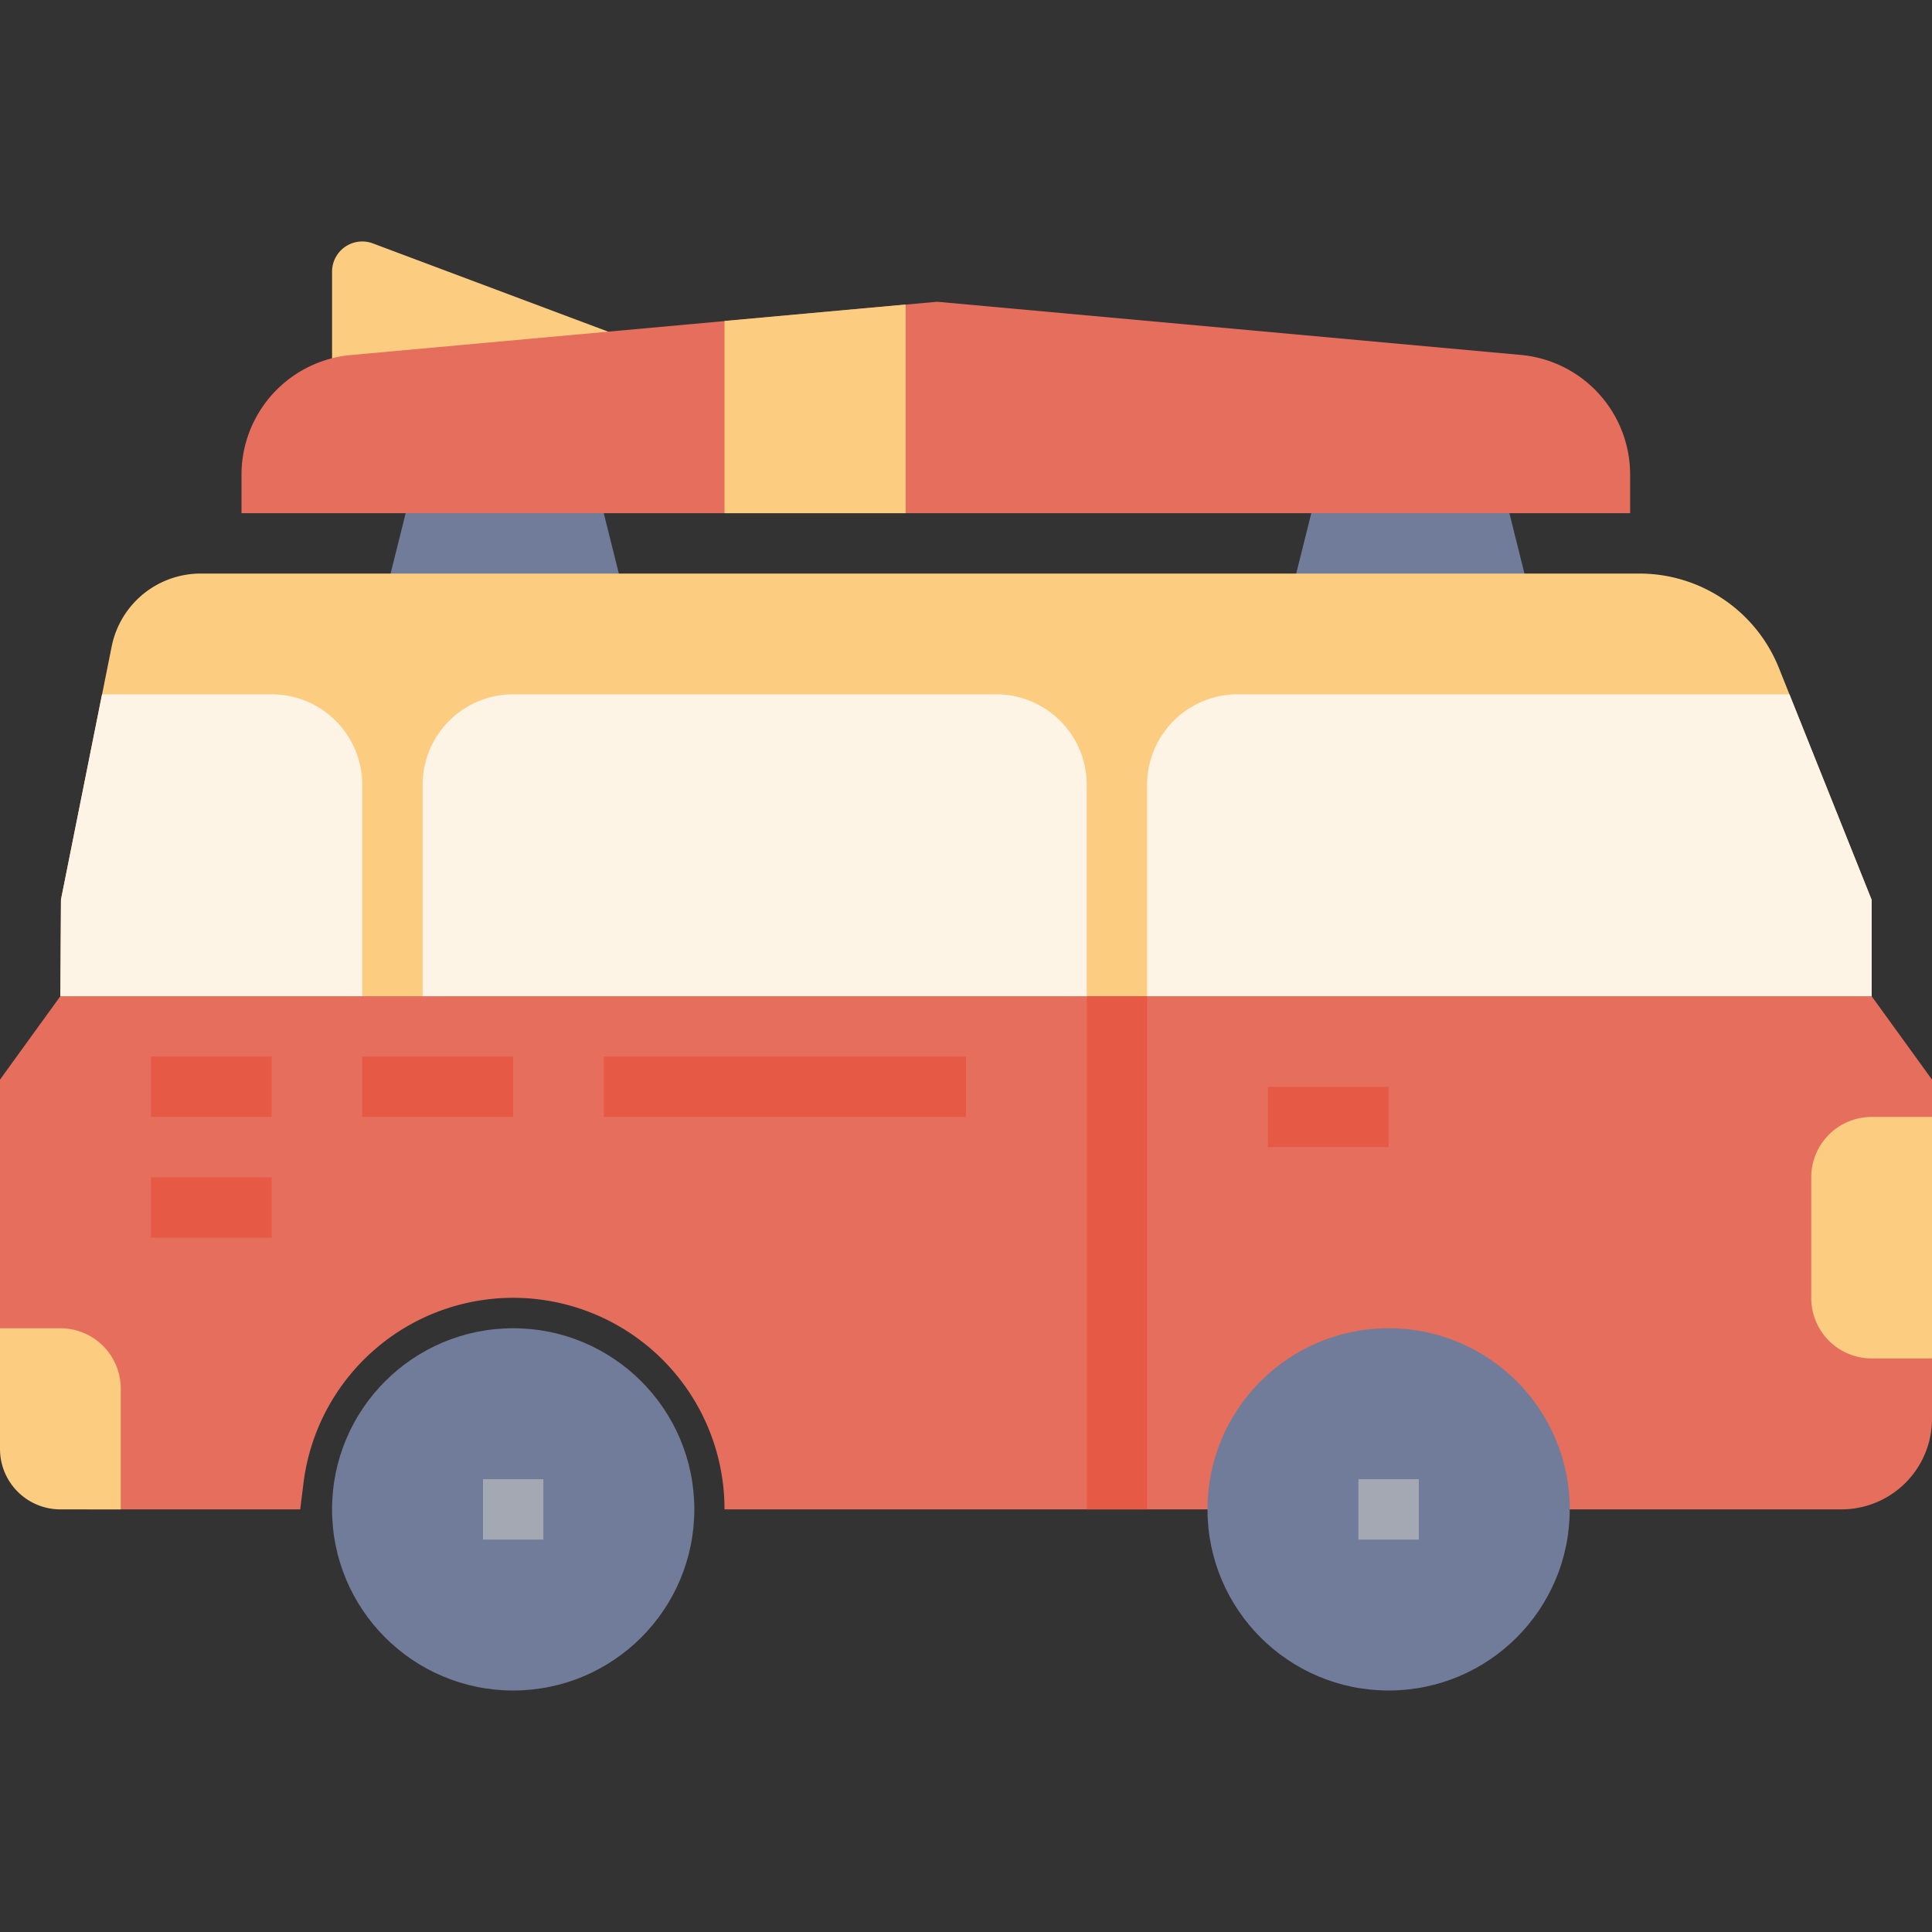 <svg id="Flat" height="512" viewBox="0 0 64 64" width="512" xmlns="http://www.w3.org/2000/svg"><rect x="0" y="0" width="64" height="64" fill="#333333" stroke="none"/><g id="_1" data-name="1"><g><g><path d="m49.5 15h-5.562l-1.5 6h8.562z" fill="#707c99"/><path d="m19.5 15h-5.562l-1.5 6h8.562z" fill="#707c99"/><g><path d="m20.351 11.063-8-3a1 1 0 0 0 -1.351.937v4a1 1 0 0 0 1 1c.552 0 7.649-1.063 7.649-1.063a1 1 0 1 0 .7-1.874z" fill="#fccd81"/><path d="m50.362 11.756-19.272-1.756h-.09l-19.362 1.76a3.981 3.981 0 0 0 -3.638 3.98v1.26h46v-1.26a3.981 3.981 0 0 0 -3.638-3.984z" fill="#e66e5c"/><path d="m24 10.632v6.368h6v-6.913z" fill="#fccd81"/></g></g><g><g><path d="m61.618 31h-59.236l-.382 2-2 2.764v11.236a3 3 0 0 0 3 3h6.945l.109-.876a7 7 0 0 1 13.946.876h37a3 3 0 0 0 3-3v-11.236l-2-2.764z" fill="#e66e5c"/><g fill="#e65a45"><path d="m5 35h4v2h-4z"/><path d="m20 35h12v2h-12z"/><path d="m12 35h5v2h-5z"/><path d="m5 39h4v2h-4z"/><path d="m42 36h4v2h-4z"/></g><path d="m62 37h2a0 0 0 0 1 0 0v8a0 0 0 0 1 0 0h-2a2 2 0 0 1 -2-2v-4a2 2 0 0 1 2-2z" fill="#fccd81"/><path d="m0 44h2a2 2 0 0 1 2 2v4a0 0 0 0 1 0 0h-2a2 2 0 0 1 -2-2v-4a0 0 0 0 1 0 0z" fill="#fccd81"/><path d="m36 32h2v18h-2z" fill="#e65a45"/><path d="m58.935 22.144a4.976 4.976 0 0 0 -4.643-3.144h-47.652a3.007 3.007 0 0 0 -2.94 2.412l-1.68 8.388-.02 3.2h60v-3.192z" fill="#fccd81"/><g fill="#fef4e5"><path d="m59.277 23h-18.277a3 3 0 0 0 -3 3v7h24v-3.192z"/><path d="m9 23h-5.62l-1.36 6.8-.02 3.2h10v-7a3 3 0 0 0 -3-3z"/></g><path d="m33 23h-16a3 3 0 0 0 -3 3v7h22v-7a3 3 0 0 0 -3-3z" fill="#fef4e5"/></g><g><circle cx="46" cy="50" fill="#707c99" r="6"/><g><circle cx="17" cy="50" fill="#707c99" r="6"/><path d="m16 49h2v2h-2z" fill="#a4a8b3"/></g></g><path d="m45 49h2v2h-2z" fill="#a4a8b3"/></g></g></g></svg>